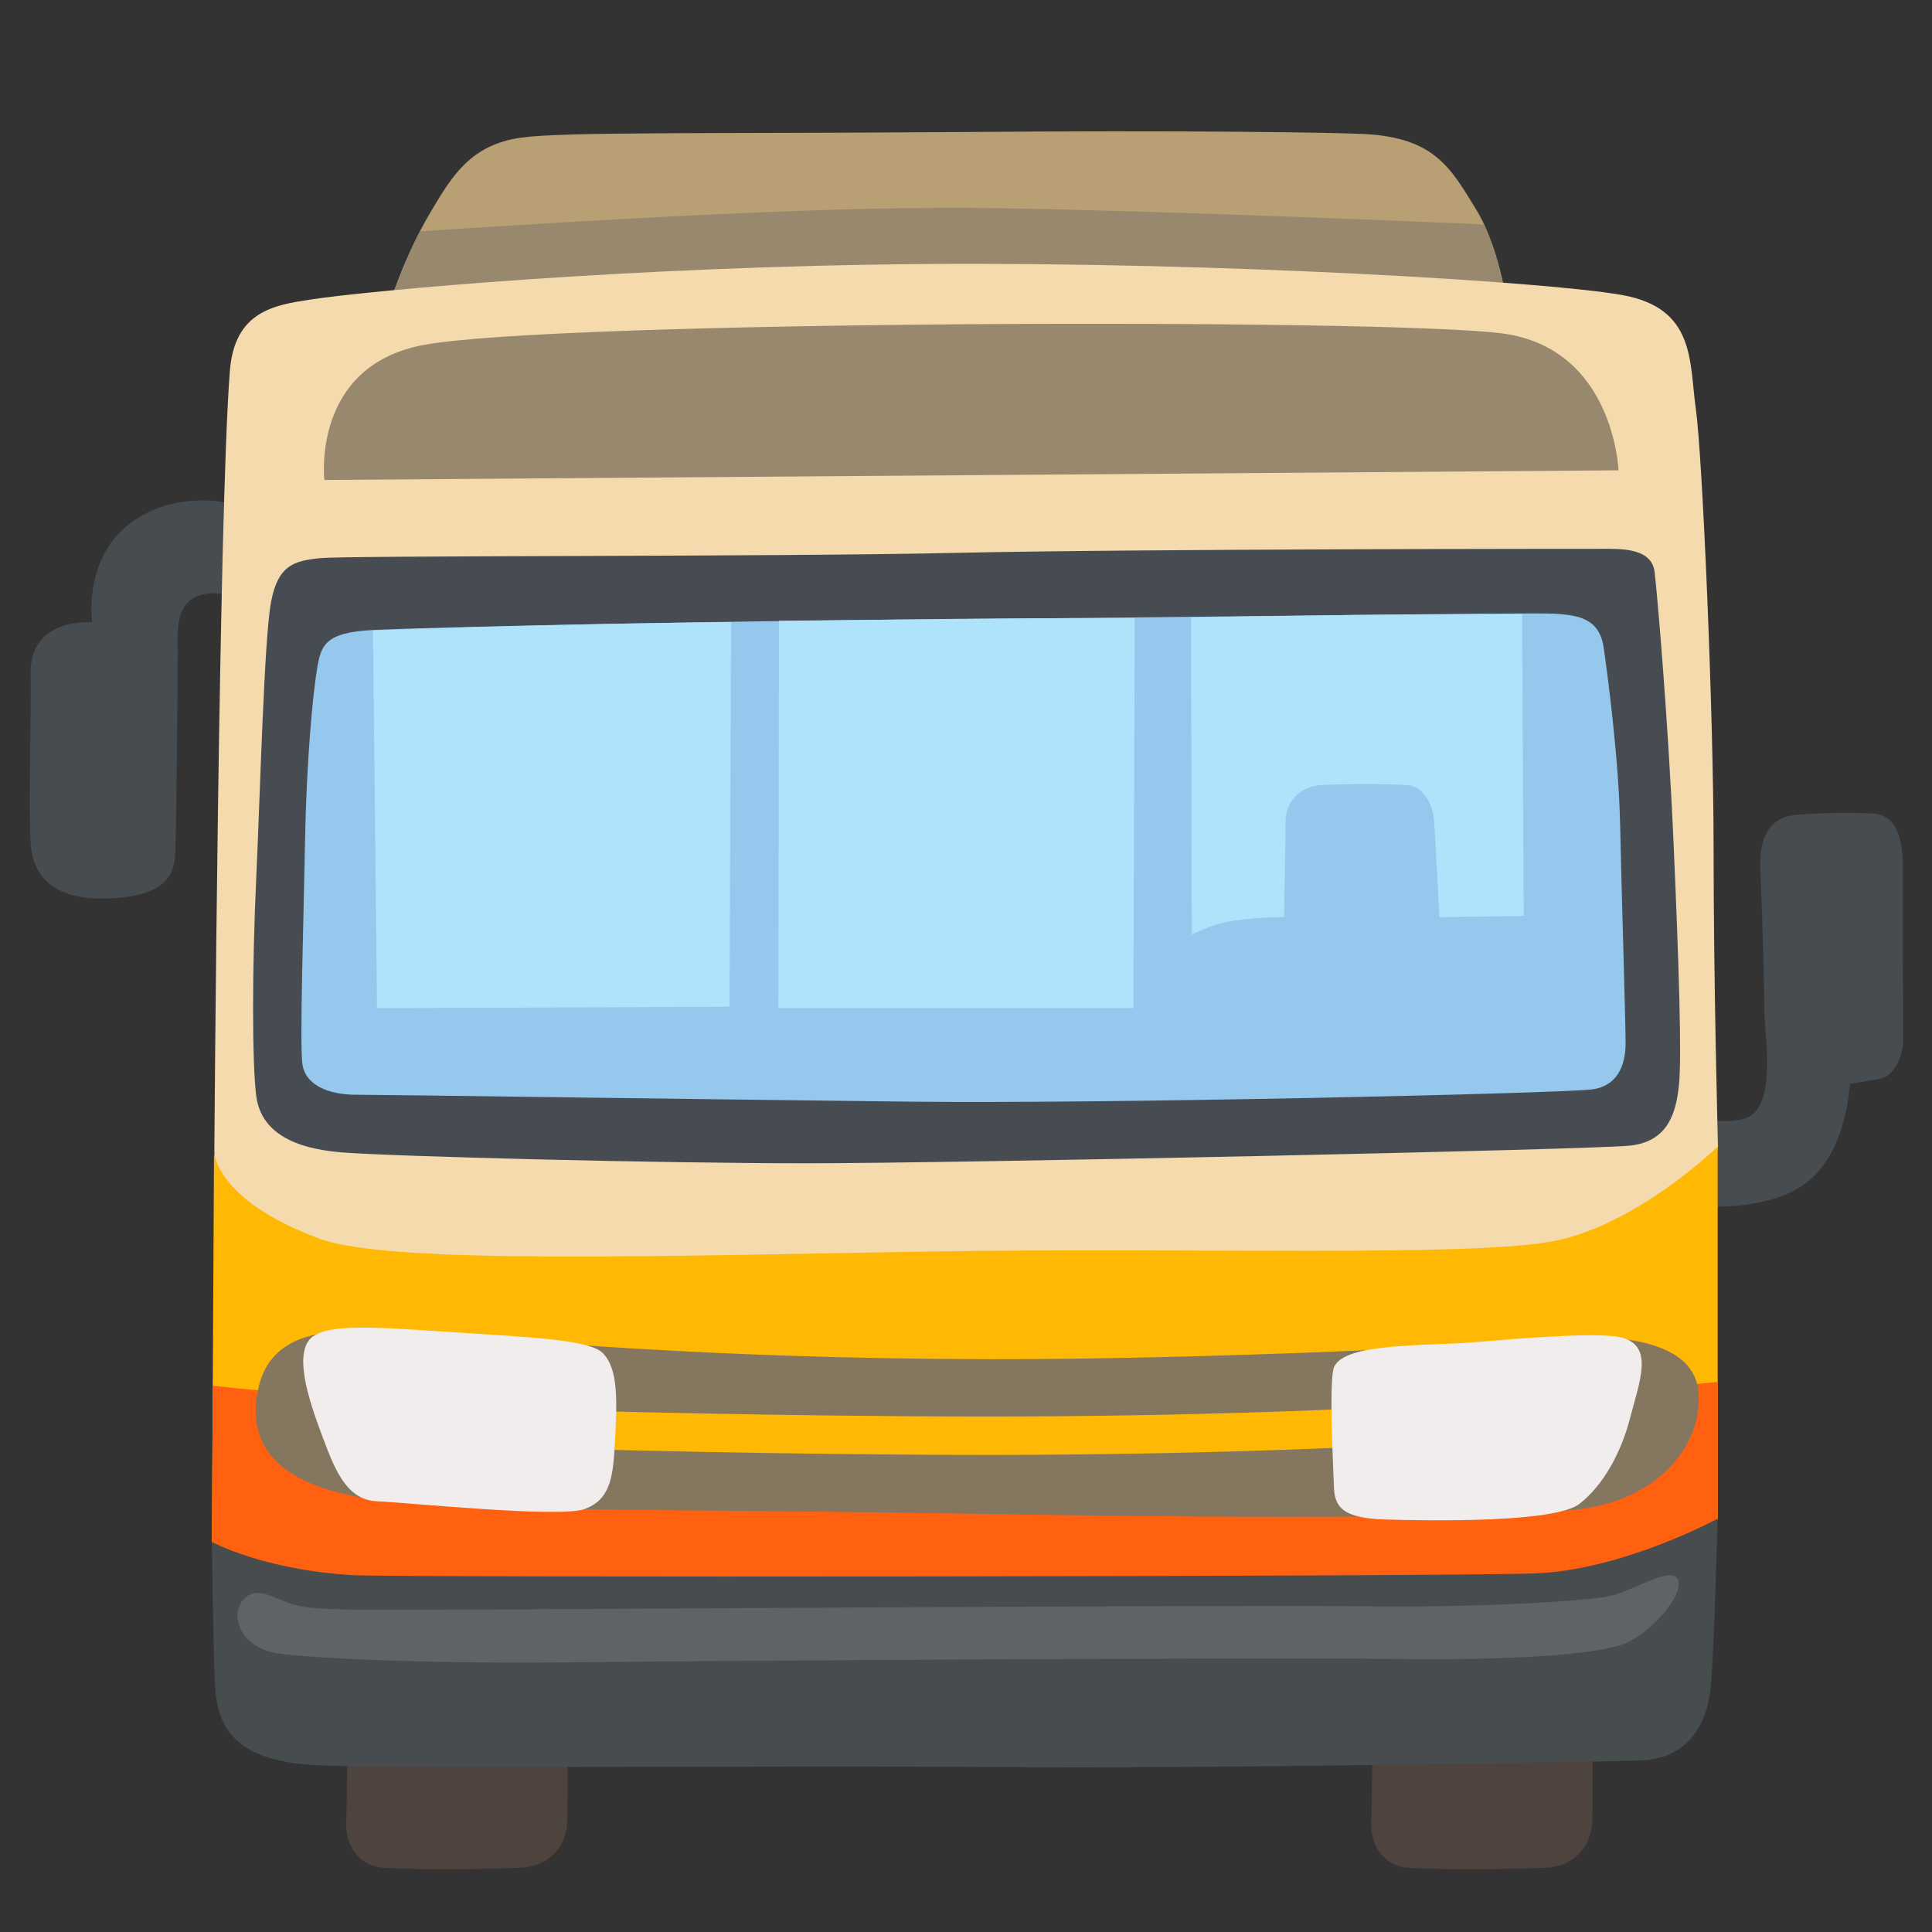 <?xml version="1.0" encoding="utf-8"?>
<!-- Generator: Adobe Illustrator 26.3.1, SVG Export Plug-In . SVG Version: 6.00 Build 0)  -->
<svg version="1.1" id="a" xmlns="http://www.w3.org/2000/svg" xmlns:xlink="http://www.w3.org/1999/xlink" x="0px" y="0px"
	 viewBox="0 0 128 128" style="enable-background:new 0 0 128 128;" xml:space="preserve">
<rect x="0" y="0" width="128" height="128" fill="#333333" stroke="none"/>
<path style="fill:#4E433D;" d="M105.66,102.2l-14.63-2.02c0,0-0.09,18.68-0.18,20.43s0.92,3.02,2.39,3.13c2.58,0.18,7.45,0.09,9.2,0
	s2.94-1.29,3.04-2.94s0-11.59,0-11.59S105.66,102.2,105.66,102.2z"/>
<path style="fill:#4E433D;" d="M37.75,102.2l-14.63-2.02c0,0-0.09,18.68-0.18,20.43s0.92,3.02,2.39,3.13c2.58,0.18,7.45,0.09,9.2,0
	s2.94-1.29,3.04-2.94s0-11.59,0-11.59S37.75,102.2,37.75,102.2z"/>
<path style="fill:#B9A074;" d="M25.79,20.23c0,0,0.95-3.18,2.76-6.22c1.4-2.35,2.63-4.42,5.97-4.89C37.35,8.72,47,8.87,63.28,8.75
	C78.94,8.62,88.37,8.78,90.4,8.88c4.66,0.24,5.73,2.27,7.41,5.02s2.15,7.05,2.15,7.05L25.8,20.23
	C25.8,20.23,25.79,20.23,25.79,20.23z"/>
<path style="fill:#97886E;" d="M61.98,13.78c-10.53,0-28.64,1.18-34.16,1.55c-1.33,2.57-2.04,4.89-2.04,4.89l74.16,0.71
	c0,0-0.34-3.33-1.62-6.06c-8.64-0.37-26.96-1.11-36.34-1.11C61.97,13.76,61.98,13.78,61.98,13.78z"/>
<path style="fill:#464C50;" d="M16.63,33.69c0,0-4.14-1.6-7.67,0.74s-2.85,6.8-2.85,6.8s-4.2-0.37-4.08,3.47
	c0.05,1.72-0.14,8.77,0,11.18c0.12,1.96,1.3,3.7,4.82,3.65c4.01-0.06,4.68-1.44,4.76-2.97s0.17-12.27,0.17-13.2
	c0-1.45-0.23-3.36,1.45-3.92c1.48-0.5,2.97,0.5,2.97,0.5l0.43-6.24C16.64,33.7,16.63,33.69,16.63,33.69z"/>
<path style="fill:#464C50;" d="M111.69,73.8c0,0,2.16,0.81,3.89,0.31c2.2-0.63,1.33-5.5,1.31-7.11c-0.03-4.16-0.27-9.33-0.27-9.77
	c0-1.98,0.78-3.04,2.22-3.22s3.94-0.17,5.13-0.12c1.73,0.06,2.12,1.6,2.1,4.01c-0.04,4.55,0.06,10.91,0,11.37
	c-0.08,0.68-0.52,2.07-1.62,2.23c-1.17,0.18-1.9,0.3-1.9,0.3s-0.14,4.37-2.78,6.49s-7.54,1.6-7.54,1.6s-0.48-6.29-0.56-6.11
	C111.67,73.79,111.69,73.8,111.69,73.8z"/>
<path style="fill:#F4DAAD;" d="M19.65,92.76l-5.04-12.09l-0.41-4.4c0,0,0.29-42.42,1.03-51.7c0.31-3.96,2.96-4.36,5.31-4.72
	c3.83-0.59,21.22-2.21,40.82-2.36c19.6-0.14,41.27,1.18,46.13,2.06s4.42,4.42,4.86,7.51s1.18,20.17,1.18,29.16
	s0.29,19.74,0.29,19.74l-2.95,13.55l-41.71,6.19l-49.52-2.95C19.64,92.76,19.65,92.76,19.65,92.76z"/>
<path style="fill:#FFB803;" d="M14.18,76.27l-0.14,25.86l1.76,9.87l95.26-0.11l2.74-11.3V75.97c0,0-5.29,5.14-10.78,6.24
	s-24.11,0.42-41.65,0.71c-17.34,0.28-35.53,0.88-40.22-0.86c-6.99-2.6-6.97-5.8-6.97-5.8L14.18,76.27L14.18,76.27z"/>
<path style="fill:#FF6110;" d="M61.63,93.92c-23.34,0-38.81-1.17-47.53-2.11l-0.06,10.32l1.76,9.87l95.26-0.11l2.74-11.3v-9.03
	C103.62,92.55,85.13,93.92,61.63,93.92z"/>
<path style="fill:#97886E;" d="M21.49,31.8l85.74-0.64c0,0-0.29-8.04-7.63-9.06s-63.12-0.89-71.62,0.77
	C20.62,24.3,21.49,31.8,21.49,31.8z"/>
<path style="fill:#84765F;" d="M17.01,92.48c-0.48,3.59,1.54,6.58,10.43,7.13s18.01,0.36,37.77,0.69s33.67,0.23,38.97-0.26
	c5.93-0.55,8.75-4.59,8.32-8s-5.91-3.78-10.53-3.29c-5.27,0.55-23.45,1.32-36.29,1.3c-19.47-0.03-31-1.3-33.95-1.41
	c-1.23-0.04-5.11-0.25-7.46-0.39c-3.32-0.21-6.72,0.37-7.24,4.23C17.02,92.49,17.01,92.48,17.01,92.48z"/>
<path style="fill:#474C4F;" d="M14.04,102.14c0,0,0.1,8.22,0.22,9.77c0.22,2.86,1.64,4.82,6.91,5.05s30.62,0,44.89,0.11
	s39.29-0.33,42.58-0.43s4.51-2.52,4.72-5.05c0.23-2.78,0.43-10.97,0.43-10.97s-6.26,3.4-12.07,3.62
	c-5.81,0.22-75.41,0.28-78.25,0.12c-6.03-0.33-9.44-2.21-9.44-2.21S14.04,102.14,14.04,102.14z"/>
<path style="fill:#5E6367;" d="M19.86,106.41c-1.31-0.22-2.64-1.43-3.62-0.55c-1.11,0.98-0.43,3.4,2.41,3.72s9.88,0.66,19.53,0.55
	c9.66-0.11,46.1-0.33,54.22-0.22s13.39-0.33,15.15-0.98s4.07-3.29,3.62-4.27s-2.96,0.77-4.61,1.1s-8.89,0.77-16.36,0.66
	c-7.46-0.11-54.77,0.22-60.04,0.22s-8.45,0.09-10.31-0.22C19.85,106.42,19.86,106.41,19.86,106.41z"/>
<path style="fill:#464C52;" d="M21.21,36.98c-1.72,0.17-2.79,0.46-3.25,2.89s-0.72,12.61-0.99,18.46s-0.27,11.98,0,14.23
	s2.16,3.51,5.68,3.79c3.52,0.27,20.72,0.72,30.82,0.72s52-0.9,54.52-1.17s3.06-2.16,3.25-4.06c0.18-1.89,0-7.75-0.36-15.94
	s-1.09-16.66-1.26-18.01s-1.62-1.53-3.06-1.53s-31.18,0-43.25,0.27S23.1,36.79,21.21,36.98z"/>
<path style="fill:#96C8ED;" d="M21.02,44.27c-0.3,1.62-0.72,6.3-0.81,11.43s-0.36,13.33-0.18,14.76s1.71,2.07,3.6,2.07
	s20.28,0.27,36.85,0.46c13.16,0.14,42.53-0.54,44.96-0.81c1.66-0.19,2.26-1.53,2.26-3.06s-0.27-9.99-0.36-14.41
	c-0.09-4.41-0.81-9.82-1.09-11.79s-1.71-2.16-3.25-2.26s-24.51,0.25-40.19,0.36c-12.53,0.09-32.44,0.46-38.11,0.72
	c-3.25,0.16-3.42,1.08-3.69,2.52C21.01,44.27,21.02,44.27,21.02,44.27z"/>
<path style="fill:#AFE3FB;" d="M24.99,66.79l23.34-0.09l0.11-25.48c0,0-5.18,0.03-12.79,0.22c-5.97,0.14-10.94,0.33-10.94,0.33
	l0.27,25.04C24.99,66.8,24.99,66.79,24.99,66.79z"/>
<path style="fill:#AFE3FB;" d="M51.61,41.13l-0.04,25.66h23.52l0.09-25.84c0,0-6.05-0.01-11.64,0.05
	C57.07,41.08,51.61,41.13,51.61,41.13z"/>
<path style="fill:#AFE3FB;" d="M78.91,40.89l0.05,21.03c0,0,1.18-0.6,2.16-0.81c1.71-0.36,3.95-0.35,3.95-0.35s0.1-4.86,0.1-6.31
	s1.09-2.34,2.26-2.43s4.86-0.09,5.86,0s1.62,1.26,1.71,2.26s0.36,6.49,0.36,6.49l5.59-0.09l-0.11-19.99c0,0-6.94,0-11.17,0.05
	S78.91,40.9,78.91,40.9S78.91,40.89,78.91,40.89z"/>
<path style="fill:none;stroke:#FFB803;stroke-width:2.545;stroke-miterlimit:10;" d="M38.11,94.72c0,0,13.61,0.4,27.37,0.4
	s24.04-0.52,24.04-0.52"/>
<path style="fill:#F1EDEC;" d="M88.37,98.34c0.04,1.2,0.18,2.24,3.36,2.33s11.31,0.22,12.92-1.04s2.77-3.43,3.37-5.76
	s1.54-4.63-0.49-5.23c-1.47-0.43-6.89,0.04-10.08,0.3s-8.78,0-9.12,1.82c-0.27,1.43,0,6.25,0.04,7.58
	C88.38,98.33,88.37,98.34,88.37,98.34z"/>
<path style="fill:#F1EDEC;" d="M20.74,88.53c-1.34,0.99-0.34,4.08,0.58,6.53c0.78,2.07,1.55,4.31,3.62,4.4s12.16,1.12,13.79,0.52
	s1.87-1.99,1.99-4.06c0.18-3.1,0.26-5.23-0.79-6.28c-0.77-0.77-3.76-0.99-8.41-1.28c-5.51-0.34-9.48-0.78-10.77,0.18
	C20.75,88.53,20.74,88.53,20.74,88.53z"/>
</svg>
